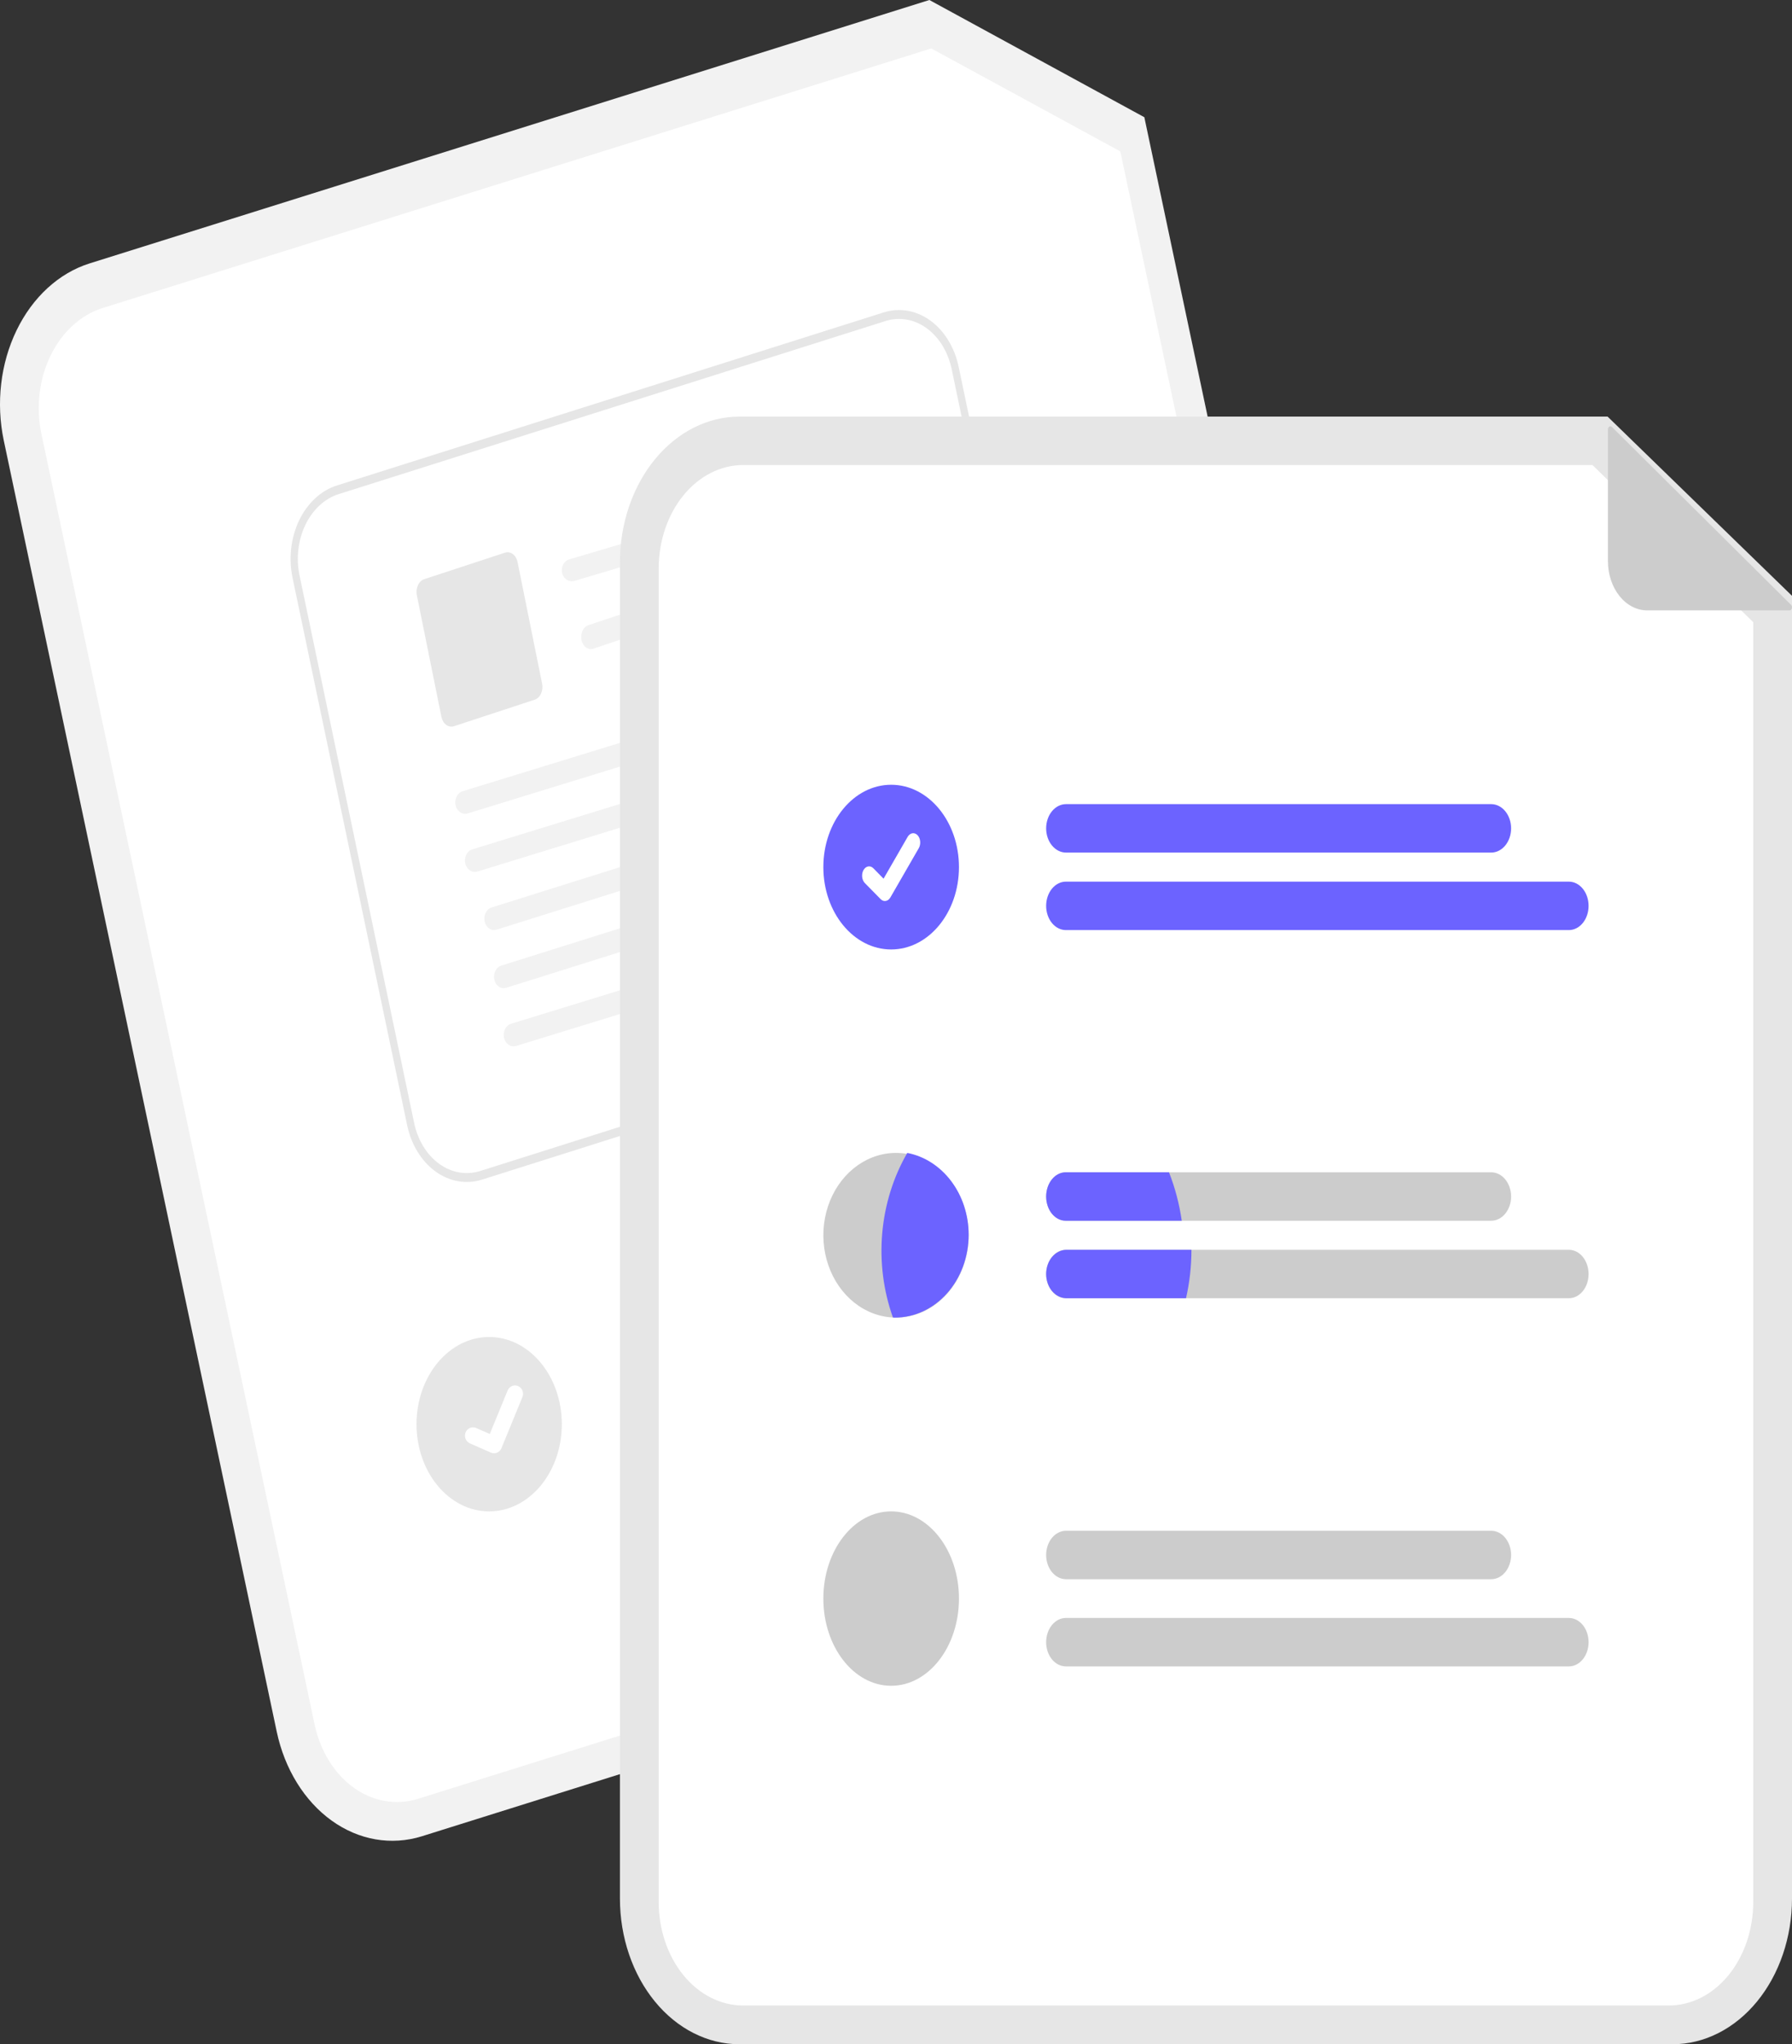 <svg width="185" height="211" viewBox="0 0 185 211" fill="none" xmlns="http://www.w3.org/2000/svg">
<rect x="0" y="0" width="185" height="211" fill="#333333" stroke="none"/>
<path d="M136.763 160.301L43.563 189.53C40.401 190.517 37.048 189.936 34.237 187.915C31.427 185.894 29.39 182.599 28.572 178.751L0.386 45.449C-0.424 41.599 0.052 37.514 1.712 34.092C3.371 30.669 6.077 28.188 9.237 27.192L95.945 0L118.138 12.1L145.614 142.045C146.424 145.895 145.948 149.979 144.288 153.402C142.629 156.825 139.923 159.306 136.763 160.301V160.301Z" fill="#F2F2F2"/>
<path d="M10.582 31.797C8.331 32.505 6.402 34.271 5.22 36.706C4.037 39.142 3.698 42.049 4.275 44.788L32.479 177.995C33.061 180.733 34.513 183.078 36.515 184.517C38.518 185.955 40.908 186.368 43.16 185.666L136.418 156.458C138.669 155.749 140.598 153.984 141.78 151.548C142.963 149.113 143.302 146.206 142.725 143.466L115.658 15.626L96.142 5L10.582 31.797Z" fill="white"/>
<path d="M110.446 126.833L67.587 139.922C67.323 140.003 67.049 140.021 66.78 139.976C66.511 139.931 66.252 139.823 66.018 139.659C65.784 139.495 65.579 139.278 65.416 139.02C65.252 138.762 65.133 138.469 65.065 138.157C64.998 137.845 64.982 137.519 65.02 137.2C65.059 136.881 65.149 136.574 65.288 136.296C65.426 136.018 65.609 135.776 65.826 135.582C66.043 135.388 66.291 135.247 66.554 135.167L109.413 122.078C109.676 121.997 109.951 121.979 110.22 122.024C110.489 122.069 110.748 122.177 110.982 122.341C111.216 122.505 111.421 122.722 111.584 122.98C111.748 123.238 111.867 123.531 111.935 123.843C112.002 124.155 112.018 124.481 111.98 124.8C111.941 125.119 111.851 125.426 111.712 125.704C111.574 125.982 111.391 126.224 111.174 126.418C110.957 126.612 110.709 126.753 110.446 126.833Z" fill="#CCCCCC"/>
<path d="M120.455 131.945L69.574 147.921C69.045 148.087 68.483 147.99 68.013 147.651C67.542 147.312 67.201 146.759 67.065 146.114C66.929 145.469 67.008 144.784 67.286 144.21C67.564 143.637 68.017 143.221 68.547 143.055L119.428 127.079C119.957 126.913 120.518 127.011 120.988 127.35C121.458 127.688 121.799 128.241 121.935 128.886C122.071 129.531 121.992 130.215 121.714 130.789C121.437 131.362 120.984 131.778 120.455 131.945V131.945Z" fill="#CCCCCC"/>
<path d="M50.5 156C54.642 156 58 151.971 58 147C58 142.029 54.642 138 50.5 138C46.358 138 43 142.029 43 147C43 151.971 46.358 156 50.5 156Z" fill="#E6E6E6"/>
<path d="M106.232 103.886L49.769 121.755C48.137 122.269 46.406 121.967 44.955 120.913C43.505 119.86 42.453 118.143 42.032 116.138L30.199 59.626C29.781 57.619 30.027 55.491 30.884 53.708C31.74 51.925 33.137 50.632 34.768 50.114L91.231 32.245C92.863 31.731 94.594 32.033 96.045 33.087C97.495 34.14 98.547 35.857 98.968 37.862L110.801 94.374C111.219 96.381 110.973 98.509 110.116 100.292C109.26 102.075 107.863 103.368 106.232 103.886Z" fill="white"/>
<path d="M106.232 103.886L49.769 121.755C48.137 122.269 46.406 121.967 44.955 120.913C43.505 119.86 42.453 118.143 42.032 116.138L30.199 59.626C29.781 57.619 30.027 55.491 30.884 53.708C31.74 51.925 33.137 50.632 34.768 50.114L91.231 32.245C92.863 31.731 94.594 32.033 96.045 33.087C97.495 34.14 98.547 35.857 98.968 37.862L110.801 94.374C111.219 96.381 110.973 98.509 110.116 100.292C109.26 102.075 107.863 103.368 106.232 103.886ZM34.955 51.004C33.516 51.461 32.283 52.602 31.527 54.175C30.771 55.749 30.554 57.626 30.923 59.397L42.755 115.909C43.128 117.678 44.055 119.193 45.335 120.122C46.615 121.052 48.142 121.319 49.582 120.865L106.045 102.996C107.484 102.539 108.717 101.398 109.473 99.825C110.229 98.251 110.446 96.374 110.077 94.603L98.245 38.091C97.872 36.322 96.945 34.807 95.665 33.877C94.385 32.948 92.858 32.681 91.418 33.135L34.955 51.004Z" fill="#E6E6E6"/>
<path d="M88.25 51.367L59.302 59.956C59.049 60.037 58.779 60.005 58.546 59.865C58.312 59.726 58.134 59.489 58.046 59.204C58.005 59.055 57.991 58.898 58.005 58.742C58.019 58.587 58.06 58.436 58.125 58.299C58.191 58.162 58.281 58.042 58.388 57.947C58.495 57.851 58.618 57.782 58.75 57.743L88.217 49C89.407 49.695 89.094 51.117 88.25 51.367L88.25 51.367Z" fill="#F2F2F2"/>
<path d="M89.275 57.583L61.26 66.952C61.016 67.041 60.754 67.005 60.528 66.853C60.302 66.701 60.13 66.443 60.045 66.132C60.005 65.969 59.992 65.797 60.005 65.628C60.018 65.458 60.058 65.293 60.121 65.144C60.185 64.995 60.272 64.864 60.375 64.76C60.479 64.656 60.598 64.58 60.726 64.537L89.242 55C90.394 55.758 90.091 57.309 89.274 57.583L89.275 57.583Z" fill="#F2F2F2"/>
<path d="M55.204 72.219L46.86 74.958C46.587 75.047 46.298 74.994 46.056 74.812C45.814 74.629 45.638 74.332 45.568 73.985L43.033 61.429C42.963 61.081 43.005 60.713 43.148 60.404C43.291 60.095 43.524 59.871 43.796 59.781L52.14 57.042C52.413 56.953 52.702 57.006 52.944 57.188C53.186 57.371 53.362 57.668 53.432 58.015L55.967 70.571C56.037 70.919 55.995 71.287 55.852 71.596C55.709 71.905 55.476 72.129 55.204 72.219V72.219Z" fill="#E6E6E6"/>
<path d="M92.254 70.441L48.296 83.955C48.044 84.039 47.775 84.005 47.543 83.861C47.311 83.717 47.133 83.474 47.046 83.179C47.005 83.026 46.992 82.864 47.005 82.703C47.019 82.543 47.059 82.387 47.125 82.246C47.19 82.105 47.279 81.982 47.386 81.883C47.493 81.785 47.615 81.713 47.746 81.673L92.221 68C93.405 68.717 93.094 70.183 92.254 70.441L92.254 70.441Z" fill="#F2F2F2"/>
<path d="M93.254 76.441L49.296 89.955C49.044 90.039 48.775 90.005 48.543 89.861C48.311 89.717 48.133 89.474 48.046 89.179C48.005 89.026 47.992 88.864 48.005 88.703C48.019 88.543 48.059 88.387 48.125 88.246C48.19 88.105 48.279 87.982 48.386 87.883C48.493 87.785 48.615 87.713 48.746 87.673L93.221 74C94.405 74.717 94.094 76.183 93.254 76.441V76.441Z" fill="#F2F2F2"/>
<path d="M94.27 82.441L51.268 95.955C51.021 96.039 50.758 96.005 50.531 95.861C50.304 95.717 50.13 95.474 50.045 95.179C50.005 95.026 49.992 94.864 50.005 94.703C50.018 94.543 50.058 94.387 50.122 94.246C50.186 94.105 50.273 93.982 50.378 93.883C50.482 93.785 50.602 93.713 50.73 93.673L94.238 80C95.397 80.717 95.092 82.183 94.27 82.441V82.441Z" fill="#F2F2F2"/>
<path d="M95.27 88.441L52.268 101.955C52.021 102.039 51.758 102.005 51.531 101.861C51.304 101.717 51.13 101.474 51.045 101.179C51.005 101.026 50.992 100.864 51.005 100.703C51.018 100.543 51.058 100.387 51.122 100.246C51.186 100.105 51.273 99.982 51.378 99.883C51.482 99.785 51.602 99.713 51.73 99.673L95.238 86C96.397 86.717 96.092 88.183 95.27 88.441L95.27 88.441Z" fill="#F2F2F2"/>
<path d="M97.254 94.441L53.296 107.955C53.044 108.039 52.775 108.005 52.543 107.861C52.311 107.717 52.133 107.474 52.046 107.179C52.005 107.026 51.992 106.864 52.005 106.703C52.019 106.543 52.059 106.387 52.125 106.246C52.19 106.105 52.279 105.982 52.386 105.883C52.493 105.785 52.615 105.713 52.746 105.673L97.221 92C98.405 92.717 98.094 94.183 97.254 94.441V94.441Z" fill="#F2F2F2"/>
<path d="M51.208 149.973C51.035 150.019 50.851 150.006 50.686 149.935L50.676 149.931L48.507 148.978C48.407 148.934 48.315 148.87 48.239 148.789C48.162 148.709 48.102 148.613 48.061 148.508C48.02 148.403 47.999 148.291 48 148.177C48.001 148.064 48.023 147.952 48.066 147.848C48.109 147.744 48.171 147.649 48.249 147.57C48.327 147.491 48.42 147.428 48.521 147.386C48.622 147.344 48.731 147.323 48.84 147.324C48.949 147.325 49.057 147.348 49.158 147.393L50.563 148.012L52.404 143.524C52.447 143.42 52.509 143.326 52.587 143.247C52.664 143.167 52.757 143.105 52.858 143.062C52.959 143.02 53.067 142.999 53.176 143C53.285 143.001 53.393 143.024 53.494 143.069L53.494 143.069L53.483 143.098L53.495 143.069C53.697 143.158 53.857 143.328 53.94 143.539C54.022 143.751 54.02 143.988 53.934 144.198L51.768 149.475C51.718 149.597 51.641 149.705 51.544 149.791C51.447 149.877 51.332 149.939 51.208 149.971L51.208 149.973Z" fill="white"/>
<path d="M172.676 211H76.324C73.057 210.996 69.924 209.411 67.614 206.594C65.303 203.778 64.004 199.959 64 195.976V58.024C64.004 54.041 65.303 50.222 67.614 47.406C69.924 44.589 73.057 43.005 76.324 43H165.964L185 61.498V195.976C184.996 199.959 183.697 203.778 181.386 206.594C179.076 209.411 175.943 210.996 172.676 211V211Z" fill="#E6E6E6"/>
<path d="M76.707 48C74.398 48.003 72.185 49.129 70.553 51.13C68.921 53.132 68.003 55.845 68 58.676V196.324C68.003 199.155 68.921 201.868 70.553 203.87C72.185 205.871 74.398 206.997 76.707 207H172.293C174.602 206.997 176.815 205.871 178.447 203.87C180.079 201.868 180.997 199.155 181 196.324V64.221L164.403 48H76.707Z" fill="white"/>
<path d="M153.947 88H110.053C109.509 88 108.987 87.737 108.601 87.268C108.216 86.799 108 86.163 108 85.5C108 84.837 108.216 84.201 108.601 83.732C108.987 83.263 109.509 83 110.053 83H153.947C154.491 83 155.013 83.263 155.399 83.732C155.784 84.201 156 84.837 156 85.5C156 86.163 155.784 86.799 155.399 87.268C155.013 87.737 154.491 88 153.947 88V88Z" fill="#6C63FF"/>
<path d="M161.961 96H110.034C109.494 95.999 108.977 95.735 108.595 95.267C108.214 94.798 108 94.162 108 93.5C108 92.838 108.214 92.202 108.595 91.733C108.977 91.265 109.494 91.001 110.034 91H161.961C162.229 91 162.494 91.064 162.741 91.189C162.988 91.315 163.213 91.499 163.403 91.731C163.592 91.963 163.742 92.239 163.845 92.543C163.947 92.846 164 93.171 164 93.5C164 93.829 163.947 94.154 163.845 94.457C163.742 94.761 163.592 95.037 163.403 95.269C163.213 95.501 162.988 95.685 162.741 95.811C162.494 95.936 162.229 96 161.961 96V96Z" fill="#6C63FF"/>
<path d="M153.947 121H110.053C109.509 121 108.987 121.263 108.601 121.732C108.216 122.201 108 122.837 108 123.5C108 124.163 108.216 124.799 108.601 125.268C108.987 125.737 109.509 126 110.053 126H153.947C154.491 126 155.013 125.737 155.399 125.268C155.784 124.799 156 124.163 156 123.5C156 122.837 155.784 122.201 155.399 121.732C155.013 121.263 154.491 121 153.947 121V121Z" fill="#CCCCCC"/>
<path d="M161.964 129H110.036C109.496 129 108.978 129.263 108.596 129.732C108.215 130.201 108 130.837 108 131.5C108 132.163 108.215 132.799 108.596 133.268C108.978 133.737 109.496 134 110.036 134H161.964C162.504 134 163.022 133.737 163.404 133.268C163.785 132.799 164 132.163 164 131.5C164 130.837 163.785 130.201 163.404 129.732C163.022 129.263 162.504 129 161.964 129Z" fill="#CCCCCC"/>
<path d="M153.947 163H110.053C109.509 163 108.987 162.737 108.601 162.268C108.216 161.799 108 161.163 108 160.5C108 159.837 108.216 159.201 108.601 158.732C108.987 158.263 109.509 158 110.053 158H153.947C154.491 158 155.013 158.263 155.399 158.732C155.784 159.201 156 159.837 156 160.5C156 161.163 155.784 161.799 155.399 162.268C155.013 162.737 154.491 163 153.947 163V163Z" fill="#CCCCCC"/>
<path d="M161.961 172H110.034C109.494 171.999 108.977 171.735 108.595 171.267C108.214 170.798 108 170.162 108 169.5C108 168.838 108.214 168.202 108.595 167.733C108.977 167.265 109.494 167.001 110.034 167H161.961C162.229 167 162.494 167.064 162.741 167.189C162.988 167.315 163.213 167.499 163.403 167.731C163.592 167.963 163.742 168.239 163.845 168.543C163.947 168.846 164 169.171 164 169.5C164 169.829 163.947 170.154 163.845 170.457C163.742 170.761 163.592 171.037 163.403 171.269C163.213 171.501 162.988 171.685 162.741 171.811C162.494 171.936 162.229 172 161.961 172Z" fill="#CCCCCC"/>
<path d="M92 98C95.866 98 99 94.194 99 89.5C99 84.806 95.866 81 92 81C88.134 81 85 84.806 85 89.5C85 94.194 88.134 98 92 98Z" fill="#6C63FF"/>
<path d="M91.349 93C91.194 93 91.042 92.933 90.918 92.809L90.91 92.801L89.284 91.147C89.209 91.07 89.145 90.974 89.097 90.865C89.05 90.756 89.019 90.635 89.006 90.51C88.994 90.384 89 90.257 89.024 90.135C89.049 90.013 89.091 89.898 89.149 89.798C89.207 89.698 89.279 89.613 89.361 89.55C89.444 89.487 89.534 89.446 89.629 89.43C89.723 89.413 89.819 89.422 89.91 89.454C90.002 89.487 90.088 89.544 90.163 89.621L91.216 90.695L93.704 86.376C93.762 86.276 93.834 86.192 93.916 86.129C93.998 86.066 94.089 86.025 94.183 86.008C94.277 85.992 94.373 86 94.464 86.033C94.556 86.065 94.642 86.121 94.717 86.198L94.717 86.198L94.702 86.227L94.718 86.198C94.869 86.354 94.969 86.583 94.994 86.835C95.019 87.088 94.968 87.344 94.851 87.546L91.924 92.624C91.857 92.741 91.77 92.836 91.67 92.901C91.57 92.966 91.461 92.999 91.35 92.999L91.349 93Z" fill="white"/>
<path d="M100 127.499C100 128.615 99.807 129.721 99.43 130.752C99.053 131.783 98.501 132.72 97.805 133.509C97.108 134.299 96.281 134.925 95.371 135.352C94.461 135.779 93.486 135.999 92.501 136C92.436 136.001 92.372 135.998 92.308 135.991C90.833 135.948 89.402 135.413 88.194 134.454C86.986 133.494 86.055 132.152 85.517 130.596C84.979 129.04 84.858 127.339 85.169 125.705C85.48 124.071 86.209 122.578 87.266 121.411C88.323 120.245 89.659 119.457 91.109 119.147C92.559 118.837 94.057 119.019 95.416 119.669C96.775 120.318 97.935 121.408 98.75 122.801C99.566 124.194 100 125.828 100 127.499V127.499Z" fill="#CCCCCC"/>
<path d="M92 174C95.866 174 99 169.971 99 165C99 160.029 95.866 156 92 156C88.134 156 85 160.029 85 165C85 169.971 88.134 174 92 174Z" fill="#CCCCCC"/>
<path d="M184.747 63H170.046C168.973 63 167.944 62.466 167.185 61.514C166.426 60.563 166 59.273 166 57.928V44.317C166 44.257 166.013 44.199 166.039 44.149C166.064 44.098 166.1 44.058 166.143 44.032C166.186 44.006 166.233 43.995 166.281 44.002C166.328 44.008 166.373 44.032 166.41 44.069L184.904 62.434C184.945 62.475 184.975 62.531 184.99 62.594C185.005 62.658 185.003 62.725 184.986 62.787C184.969 62.849 184.936 62.903 184.894 62.941C184.851 62.98 184.8 63 184.747 63Z" fill="#CCCCCC"/>
<path d="M100 127.438C100 128.562 99.804 129.675 99.421 130.714C99.038 131.753 98.477 132.696 97.769 133.491C97.062 134.286 96.222 134.917 95.297 135.348C94.373 135.778 93.382 135.999 92.381 136C92.316 136.001 92.25 135.998 92.185 135.991C91.2 133.233 90.821 130.25 91.078 127.293C91.336 124.336 92.222 121.491 93.664 119C95.436 119.341 97.045 120.375 98.204 121.919C99.364 123.464 100 125.418 100 127.438V127.438Z" fill="#6C63FF"/>
<path d="M108 123.502C108.001 122.839 108.213 122.203 108.589 121.734C108.965 121.265 109.474 121.001 110.006 121H120.683C121.307 122.582 121.75 124.265 122 126H110.006C109.475 126 108.965 125.737 108.589 125.269C108.213 124.8 108.001 124.165 108 123.502V123.502Z" fill="#6C63FF"/>
<path d="M123 129C123.001 130.689 122.812 132.37 122.439 134H110.11C109.551 134 109.014 133.737 108.618 133.268C108.222 132.799 108 132.163 108 131.5C108 130.837 108.222 130.201 108.618 129.732C109.014 129.263 109.551 129 110.11 129H123Z" fill="#6C63FF"/>
</svg>
